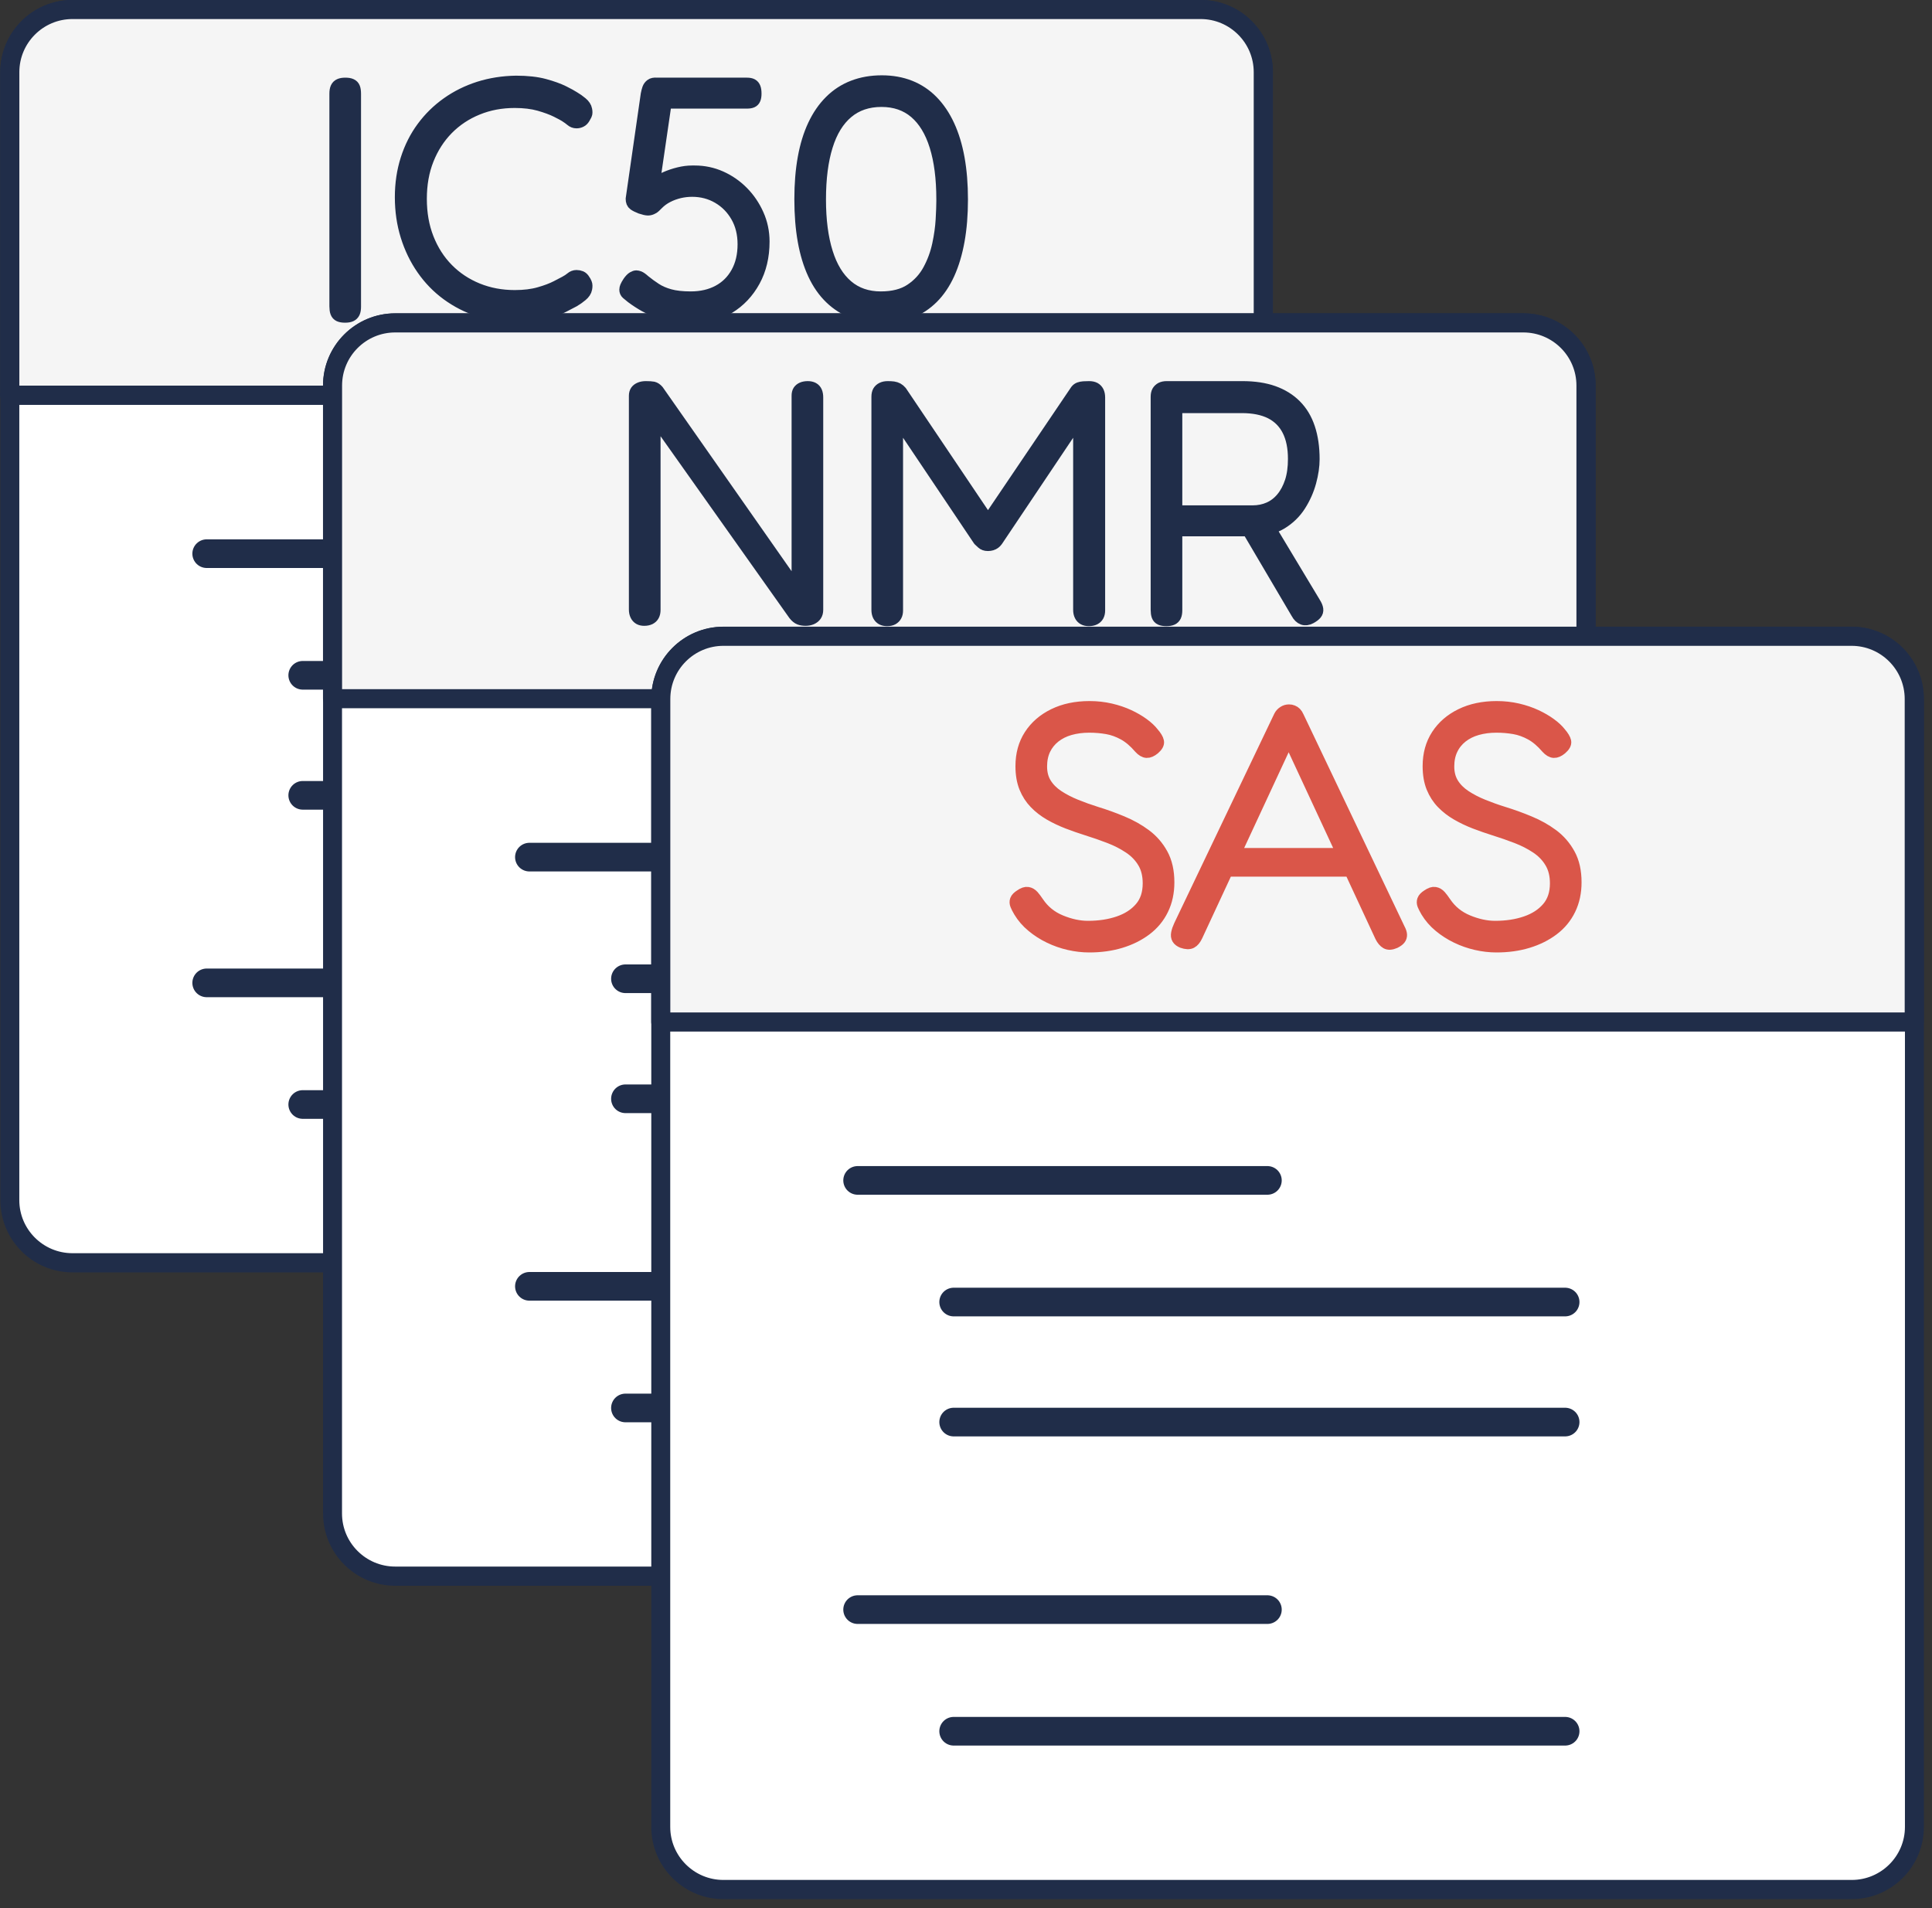 <?xml version="1.0" encoding="UTF-8" standalone="no"?>
<!DOCTYPE svg PUBLIC "-//W3C//DTD SVG 1.1//EN" "http://www.w3.org/Graphics/SVG/1.1/DTD/svg11.dtd">
<svg width="100%" height="100%" viewBox="0 0 81 80" version="1.1" xmlns="http://www.w3.org/2000/svg" xmlns:xlink="http://www.w3.org/1999/xlink" xml:space="preserve" xmlns:serif="http://www.serif.com/" style="fill-rule:evenodd;clip-rule:evenodd;stroke-linecap:round;stroke-linejoin:round;stroke-miterlimit:1.5;">
    <rect x="0" y="0" width="81" height="80" fill="#333333" stroke="none"/>
    <g id="Artboard1" transform="matrix(0.958,0,0,1,-3.413,-7.684)">
        <rect x="3.564" y="7.684" width="84.251" height="79.631" style="fill:none;"/>
        <clipPath id="_clip1">
            <rect x="3.564" y="7.684" width="84.251" height="79.631"/>
        </clipPath>
        <g clip-path="url(#_clip1)">
            <g transform="matrix(1.044,0,0,1,-32.523,-26.693)">
                <g transform="matrix(0.671,0,0,0.671,29.138,29.072)">
                    <g transform="matrix(1.409,0,0,1.427,2.285,0.278)">
                        <path d="M60.139,8.506C60.139,6.992 58.893,5.763 57.359,5.763L7.333,5.763C5.799,5.763 4.554,6.992 4.554,8.506L4.554,57.895C4.554,59.409 5.799,60.639 7.333,60.639L57.359,60.639C58.893,60.639 60.139,59.409 60.139,57.895L60.139,8.506Z" style="fill:white;stroke:rgb(32,45,73);stroke-width:0.84px;"/>
                    </g>
                    <g transform="matrix(1.49,0,0,1.49,-2.6,-3.545)">
                        <path d="M7.584,24.259L60.139,24.259L60.139,10.712C60.139,9.262 58.961,8.084 57.511,8.084L10.212,8.084C8.762,8.084 7.584,9.262 7.584,10.712L7.584,24.259Z" style="fill:rgb(245,245,245);stroke:rgb(32,45,73);stroke-width:0.8px;"/>
                    </g>
                    <g transform="matrix(1,0,0,1,0,14.899)">
                        <path d="M8.7,17.7L87,17.7" style="fill:none;fill-rule:nonzero;stroke:rgb(32,45,73);stroke-width:1.19px;stroke-linecap:butt;stroke-linejoin:miter;stroke-miterlimit:10;"/>
                    </g>
                    <g transform="matrix(1,0,0,1,0,-14.899)">
                        <path d="M21,57.4L46.6,57.4" style="fill:none;fill-rule:nonzero;stroke:rgb(32,45,73);stroke-width:1.79px;stroke-linejoin:miter;stroke-miterlimit:10;"/>
                    </g>
                    <g transform="matrix(1,0,0,1,0,-14.899)">
                        <path d="M27,65L65.2,65" style="fill:none;fill-rule:nonzero;stroke:rgb(32,45,73);stroke-width:1.79px;stroke-linejoin:miter;stroke-miterlimit:10;"/>
                    </g>
                    <g transform="matrix(1,0,0,1,0,-14.899)">
                        <path d="M27,72.5L65.2,72.5" style="fill:none;fill-rule:nonzero;stroke:rgb(32,45,73);stroke-width:1.79px;stroke-linejoin:miter;stroke-miterlimit:10;"/>
                    </g>
                    <g transform="matrix(1,0,0,1,0,11.919)">
                        <path d="M21,57.4L46.6,57.4" style="fill:none;fill-rule:nonzero;stroke:rgb(32,45,73);stroke-width:1.79px;stroke-linejoin:miter;stroke-miterlimit:10;"/>
                    </g>
                    <g transform="matrix(1,0,0,1,0,11.919)">
                        <path d="M27,65L65.2,65" style="fill:none;fill-rule:nonzero;stroke:rgb(32,45,73);stroke-width:1.79px;stroke-linejoin:miter;stroke-miterlimit:10;"/>
                    </g>
                </g>
                <g transform="matrix(1.668,0,0,1.668,-75.488,29.303)">
                    <path d="M74.65,11.003C74.589,11.003 74.54,10.995 74.503,10.978C74.467,10.961 74.442,10.933 74.428,10.894C74.414,10.855 74.407,10.805 74.407,10.743L74.407,5.396C74.407,5.334 74.415,5.285 74.432,5.249C74.449,5.212 74.475,5.186 74.512,5.169C74.548,5.152 74.597,5.144 74.658,5.144C74.72,5.144 74.769,5.152 74.805,5.169C74.842,5.186 74.867,5.212 74.881,5.249C74.895,5.285 74.902,5.337 74.902,5.404L74.902,10.752C74.902,10.813 74.894,10.862 74.877,10.899C74.86,10.935 74.833,10.961 74.797,10.978C74.761,10.995 74.712,11.003 74.65,11.003Z" style="fill:rgb(32,45,73);fill-rule:nonzero;stroke:rgb(32,45,73);stroke-width:0.3px;stroke-linecap:butt;stroke-miterlimit:2;"/>
                    <path d="M78.948,10.995C78.618,10.995 78.307,10.947 78.016,10.852C77.725,10.757 77.46,10.621 77.219,10.445C76.978,10.269 76.771,10.056 76.598,9.807C76.424,9.558 76.29,9.281 76.195,8.976C76.1,8.671 76.052,8.345 76.052,7.998C76.052,7.657 76.1,7.338 76.195,7.041C76.29,6.744 76.424,6.479 76.598,6.244C76.771,6.009 76.978,5.806 77.219,5.635C77.46,5.464 77.725,5.333 78.016,5.24C78.307,5.148 78.618,5.099 78.948,5.094C79.228,5.094 79.466,5.12 79.662,5.173C79.858,5.226 80.017,5.284 80.14,5.345C80.263,5.407 80.35,5.454 80.401,5.488C80.468,5.527 80.533,5.573 80.598,5.627C80.662,5.68 80.7,5.737 80.711,5.799C80.722,5.855 80.721,5.897 80.707,5.925C80.693,5.953 80.678,5.981 80.661,6.009C80.638,6.048 80.61,6.076 80.577,6.092C80.543,6.109 80.507,6.118 80.468,6.118C80.417,6.118 80.373,6.101 80.333,6.067C80.294,6.034 80.244,5.997 80.182,5.958C80.149,5.936 80.076,5.897 79.964,5.841C79.852,5.785 79.708,5.732 79.532,5.681C79.355,5.631 79.15,5.606 78.915,5.606C78.579,5.606 78.267,5.664 77.979,5.782C77.69,5.899 77.44,6.066 77.227,6.281C77.015,6.497 76.85,6.753 76.732,7.05C76.614,7.346 76.556,7.676 76.556,8.04C76.556,8.404 76.614,8.735 76.732,9.035C76.85,9.334 77.015,9.592 77.227,9.807C77.44,10.023 77.69,10.189 77.979,10.307C78.267,10.424 78.579,10.483 78.915,10.483C79.15,10.483 79.355,10.458 79.532,10.407C79.708,10.357 79.852,10.302 79.964,10.244C80.076,10.185 80.149,10.147 80.182,10.13C80.244,10.097 80.294,10.063 80.333,10.03C80.373,9.996 80.417,9.979 80.468,9.979C80.507,9.979 80.543,9.986 80.577,10C80.61,10.014 80.638,10.041 80.661,10.08C80.678,10.102 80.693,10.13 80.707,10.164C80.721,10.198 80.722,10.242 80.711,10.298C80.7,10.36 80.662,10.417 80.598,10.47C80.533,10.524 80.468,10.57 80.401,10.609C80.35,10.637 80.262,10.683 80.136,10.747C80.01,10.812 79.849,10.869 79.653,10.919C79.458,10.97 79.222,10.995 78.948,10.995Z" style="fill:rgb(32,45,73);fill-rule:nonzero;stroke:rgb(32,45,73);stroke-width:0.3px;stroke-linecap:butt;stroke-miterlimit:2;"/>
                    <path d="M83.397,11.02C83.23,11.02 83.076,11.009 82.936,10.987C82.796,10.964 82.664,10.932 82.541,10.89C82.418,10.848 82.301,10.796 82.189,10.735C82.077,10.673 81.965,10.6 81.853,10.517C81.802,10.477 81.763,10.445 81.735,10.42C81.707,10.395 81.693,10.363 81.693,10.323C81.693,10.301 81.699,10.276 81.71,10.248C81.721,10.22 81.744,10.181 81.777,10.13C81.816,10.074 81.853,10.037 81.886,10.017C81.92,9.997 81.948,9.988 81.97,9.988C81.987,9.988 82.011,9.993 82.042,10.004C82.072,10.016 82.116,10.046 82.172,10.097C82.261,10.17 82.355,10.238 82.453,10.302C82.551,10.367 82.67,10.419 82.81,10.458C82.95,10.497 83.126,10.517 83.339,10.517C83.602,10.517 83.833,10.463 84.031,10.357C84.23,10.251 84.385,10.097 84.497,9.895C84.609,9.694 84.665,9.456 84.665,9.182C84.665,8.919 84.608,8.686 84.493,8.485C84.378,8.284 84.223,8.125 84.027,8.011C83.831,7.896 83.613,7.839 83.372,7.839C83.266,7.839 83.16,7.851 83.053,7.876C82.947,7.902 82.848,7.938 82.755,7.986C82.663,8.033 82.58,8.093 82.508,8.166C82.474,8.2 82.45,8.223 82.436,8.237C82.422,8.251 82.404,8.264 82.382,8.275C82.343,8.298 82.303,8.309 82.264,8.309C82.225,8.309 82.163,8.295 82.079,8.267C82.007,8.239 81.951,8.211 81.912,8.183C81.872,8.155 81.853,8.107 81.853,8.04L82.231,5.413C82.242,5.357 82.254,5.309 82.268,5.27C82.282,5.231 82.306,5.198 82.34,5.173C82.373,5.148 82.421,5.138 82.482,5.144L84.749,5.144C84.805,5.144 84.848,5.152 84.879,5.169C84.91,5.186 84.932,5.212 84.946,5.249C84.96,5.285 84.967,5.334 84.967,5.396C84.967,5.452 84.96,5.496 84.946,5.53C84.932,5.564 84.91,5.587 84.879,5.601C84.848,5.615 84.805,5.622 84.749,5.622L82.709,5.622L82.407,7.688C82.496,7.615 82.596,7.555 82.705,7.507C82.814,7.459 82.926,7.422 83.041,7.394C83.155,7.366 83.266,7.352 83.372,7.352L83.439,7.352C83.669,7.352 83.887,7.398 84.094,7.49C84.301,7.583 84.485,7.71 84.644,7.872C84.804,8.034 84.931,8.222 85.026,8.435C85.121,8.647 85.169,8.874 85.169,9.115C85.169,9.49 85.09,9.82 84.934,10.105C84.777,10.391 84.566,10.614 84.3,10.777C84.034,10.939 83.733,11.02 83.397,11.02Z" style="fill:rgb(32,45,73);fill-rule:nonzero;stroke:rgb(32,45,73);stroke-width:0.3px;stroke-linecap:butt;stroke-miterlimit:2;"/>
                    <path d="M88.157,11.02C87.889,11.02 87.645,10.98 87.427,10.899C87.209,10.817 87.016,10.696 86.848,10.533C86.68,10.371 86.54,10.17 86.428,9.929C86.316,9.688 86.232,9.411 86.176,9.098C86.12,8.784 86.092,8.435 86.092,8.048C86.092,7.668 86.12,7.322 86.176,7.012C86.232,6.701 86.316,6.427 86.428,6.189C86.54,5.951 86.678,5.75 86.844,5.585C87.009,5.42 87.2,5.295 87.419,5.211C87.637,5.127 87.877,5.085 88.141,5.085C88.398,5.085 88.633,5.127 88.846,5.211C89.058,5.295 89.246,5.42 89.408,5.585C89.57,5.75 89.708,5.953 89.819,6.193C89.931,6.434 90.015,6.71 90.071,7.02C90.127,7.331 90.155,7.676 90.155,8.057C90.155,8.437 90.127,8.783 90.071,9.094C90.015,9.404 89.933,9.68 89.824,9.921C89.715,10.161 89.579,10.363 89.417,10.525C89.254,10.687 89.068,10.81 88.858,10.894C88.648,10.978 88.415,11.02 88.157,11.02ZM88.115,10.517C88.423,10.517 88.674,10.452 88.867,10.323C89.06,10.195 89.211,10.03 89.32,9.828C89.429,9.627 89.507,9.414 89.555,9.19C89.603,8.966 89.632,8.756 89.643,8.561C89.654,8.365 89.66,8.211 89.66,8.099L89.66,8.048C89.66,7.528 89.603,7.083 89.488,6.714C89.373,6.344 89.202,6.063 88.976,5.87C88.749,5.677 88.468,5.58 88.132,5.58C87.791,5.58 87.505,5.677 87.276,5.87C87.046,6.063 86.874,6.343 86.76,6.71C86.645,7.076 86.587,7.525 86.587,8.057C86.587,8.577 86.645,9.021 86.76,9.387C86.874,9.754 87.045,10.034 87.272,10.227C87.498,10.42 87.78,10.517 88.115,10.517Z" style="fill:rgb(32,45,73);fill-rule:nonzero;stroke:rgb(32,45,73);stroke-width:0.3px;stroke-linecap:butt;stroke-miterlimit:2;"/>
                </g>
            </g>
            <g transform="matrix(1.044,0,0,1,-18.4,-13.97)">
                <g transform="matrix(0.671,0,0,0.671,29.138,29.072)">
                    <g transform="matrix(1.409,0,0,1.427,2.285,0.897)">
                        <path d="M60.139,8.506C60.139,6.992 58.893,5.763 57.359,5.763L7.333,5.763C5.799,5.763 4.554,6.992 4.554,8.506L4.554,57.895C4.554,59.409 5.799,60.639 7.333,60.639L57.359,60.639C58.893,60.639 60.139,59.409 60.139,57.895L60.139,8.506Z" style="fill:white;stroke:rgb(32,45,73);stroke-width:0.84px;"/>
                    </g>
                    <g transform="matrix(1.49,0,0,1.49,-22.748,-22.501)">
                        <path d="M21.107,36.982L73.661,36.982L73.661,23.851C73.661,22.4 72.484,21.223 71.034,21.223L23.735,21.223C22.285,21.223 21.107,22.4 21.107,23.851L21.107,36.982Z" style="fill:rgb(245,245,245);stroke:rgb(32,45,73);stroke-width:0.8px;"/>
                    </g>
                    <g transform="matrix(1,0,0,1,0,-14.899)">
                        <path d="M21,57.4L46.6,57.4" style="fill:none;fill-rule:nonzero;stroke:rgb(32,45,73);stroke-width:1.79px;stroke-linejoin:miter;stroke-miterlimit:10;"/>
                    </g>
                    <g transform="matrix(1,0,0,1,0,-14.899)">
                        <path d="M27,65L65.2,65" style="fill:none;fill-rule:nonzero;stroke:rgb(32,45,73);stroke-width:1.79px;stroke-linejoin:miter;stroke-miterlimit:10;"/>
                    </g>
                    <g transform="matrix(1,0,0,1,0,-14.899)">
                        <path d="M27,72.5L65.2,72.5" style="fill:none;fill-rule:nonzero;stroke:rgb(32,45,73);stroke-width:1.79px;stroke-linejoin:miter;stroke-miterlimit:10;"/>
                    </g>
                    <g transform="matrix(1,0,0,1,0,11.919)">
                        <path d="M21,57.4L46.6,57.4" style="fill:none;fill-rule:nonzero;stroke:rgb(32,45,73);stroke-width:1.79px;stroke-linejoin:miter;stroke-miterlimit:10;"/>
                    </g>
                    <g transform="matrix(1,0,0,1,0,11.919)">
                        <path d="M27,65L65.2,65" style="fill:none;fill-rule:nonzero;stroke:rgb(32,45,73);stroke-width:1.79px;stroke-linejoin:miter;stroke-miterlimit:10;"/>
                    </g>
                </g>
                <g transform="matrix(1.668,0,0,1.668,-76.488,29.303)">
                    <path d="M74.658,10.995C74.608,10.995 74.566,10.985 74.533,10.966C74.499,10.946 74.472,10.917 74.453,10.878C74.433,10.838 74.423,10.791 74.423,10.735L74.423,5.362C74.423,5.312 74.435,5.271 74.457,5.24C74.479,5.21 74.512,5.186 74.554,5.169C74.596,5.152 74.644,5.144 74.7,5.144C74.784,5.144 74.846,5.148 74.885,5.156C74.924,5.165 74.964,5.191 75.003,5.236L78.512,10.248L78.512,5.362C78.512,5.312 78.521,5.271 78.541,5.24C78.561,5.21 78.59,5.186 78.629,5.169C78.668,5.152 78.716,5.144 78.772,5.144C78.822,5.144 78.866,5.154 78.902,5.173C78.938,5.193 78.965,5.222 78.982,5.261C78.999,5.301 79.007,5.348 79.007,5.404L79.007,10.743C79.007,10.799 78.994,10.845 78.969,10.882C78.944,10.918 78.909,10.946 78.864,10.966C78.82,10.985 78.769,10.995 78.713,10.995C78.657,10.995 78.607,10.987 78.562,10.97C78.517,10.953 78.473,10.917 78.428,10.861L74.919,5.908L74.919,10.743C74.919,10.799 74.909,10.845 74.889,10.882C74.87,10.918 74.84,10.946 74.801,10.966C74.762,10.985 74.714,10.995 74.658,10.995Z" style="fill:rgb(32,45,73);fill-rule:nonzero;stroke:rgb(32,45,73);stroke-width:0.3px;stroke-linecap:butt;stroke-miterlimit:2;"/>
                    <path d="M80.761,11.003C80.711,11.003 80.668,10.994 80.631,10.974C80.595,10.954 80.567,10.925 80.547,10.886C80.528,10.847 80.518,10.799 80.518,10.743L80.518,5.387C80.518,5.331 80.528,5.287 80.547,5.253C80.567,5.219 80.596,5.193 80.636,5.173C80.675,5.154 80.722,5.144 80.778,5.144C80.834,5.144 80.882,5.147 80.921,5.152C80.96,5.158 80.995,5.169 81.026,5.186C81.057,5.203 81.086,5.228 81.114,5.261L83.465,8.754L83.129,8.754L85.513,5.228C85.535,5.2 85.562,5.18 85.593,5.169C85.623,5.158 85.66,5.151 85.702,5.148C85.744,5.145 85.79,5.144 85.84,5.144C85.896,5.144 85.942,5.154 85.979,5.173C86.015,5.193 86.043,5.222 86.063,5.261C86.082,5.301 86.092,5.348 86.092,5.404L86.092,10.76C86.092,10.81 86.082,10.854 86.063,10.89C86.043,10.926 86.014,10.954 85.975,10.974C85.935,10.994 85.888,11.003 85.832,11.003C85.782,11.003 85.738,10.994 85.702,10.974C85.665,10.954 85.637,10.925 85.618,10.886C85.598,10.847 85.588,10.799 85.588,10.743L85.588,5.925L83.523,9.005C83.507,9.028 83.487,9.047 83.465,9.064C83.442,9.081 83.417,9.094 83.389,9.102C83.361,9.11 83.33,9.115 83.297,9.115C83.263,9.115 83.235,9.11 83.213,9.102C83.19,9.094 83.169,9.081 83.15,9.064C83.13,9.047 83.104,9.022 83.07,8.989L81.013,5.925L81.013,10.76C81.013,10.81 81.004,10.854 80.984,10.89C80.964,10.926 80.936,10.954 80.9,10.974C80.864,10.994 80.817,11.003 80.761,11.003Z" style="fill:rgb(32,45,73);fill-rule:nonzero;stroke:rgb(32,45,73);stroke-width:0.3px;stroke-linecap:butt;stroke-miterlimit:2;"/>
                    <path d="M87.78,11.003C87.718,11.003 87.669,10.995 87.633,10.978C87.596,10.961 87.571,10.933 87.557,10.894C87.543,10.855 87.536,10.805 87.536,10.743L87.536,5.387C87.536,5.331 87.546,5.287 87.565,5.253C87.585,5.219 87.613,5.193 87.649,5.173C87.686,5.154 87.732,5.144 87.788,5.144L89.694,5.144C89.99,5.144 90.249,5.183 90.47,5.261C90.691,5.34 90.877,5.454 91.028,5.606C91.179,5.757 91.293,5.946 91.368,6.172C91.444,6.399 91.482,6.661 91.482,6.957C91.482,7.131 91.454,7.321 91.398,7.528C91.342,7.735 91.255,7.931 91.137,8.116C91.02,8.3 90.865,8.451 90.672,8.569C90.478,8.686 90.242,8.745 89.962,8.745L88.031,8.745L88.031,10.752C88.031,10.813 88.023,10.862 88.006,10.899C87.989,10.935 87.963,10.961 87.926,10.978C87.89,10.995 87.841,11.003 87.78,11.003ZM91.406,10.945C91.333,10.984 91.268,10.992 91.209,10.97C91.15,10.947 91.101,10.9 91.062,10.827L89.786,8.661L90.306,8.569L91.507,10.567C91.546,10.628 91.568,10.682 91.574,10.726C91.58,10.771 91.568,10.81 91.54,10.844C91.512,10.878 91.468,10.911 91.406,10.945ZM88.031,8.267L89.945,8.267C90.096,8.267 90.235,8.239 90.361,8.183C90.487,8.127 90.596,8.043 90.688,7.931C90.781,7.819 90.853,7.682 90.907,7.52C90.96,7.357 90.986,7.167 90.986,6.949C90.986,6.663 90.937,6.424 90.839,6.231C90.741,6.038 90.596,5.892 90.403,5.794C90.21,5.697 89.968,5.648 89.677,5.648L88.031,5.648L88.031,8.267Z" style="fill:rgb(32,45,73);fill-rule:nonzero;stroke:rgb(32,45,73);stroke-width:0.3px;stroke-linecap:butt;stroke-miterlimit:2;"/>
                </g>
            </g>
            <g transform="matrix(1.044,0,0,1,-4.036,-0.416)">
                <g transform="matrix(0.671,0,0,0.671,29.138,29.072)">
                    <g transform="matrix(1.409,0,0,1.427,2.285,0.278)">
                        <path d="M60.139,8.506C60.139,6.992 58.893,5.763 57.359,5.763L7.333,5.763C5.799,5.763 4.554,6.992 4.554,8.506L4.554,57.895C4.554,59.409 5.799,60.639 7.333,60.639L57.359,60.639C58.893,60.639 60.139,59.409 60.139,57.895L60.139,8.506Z" style="fill:white;stroke:rgb(32,45,73);stroke-width:0.84px;"/>
                    </g>
                    <g transform="matrix(1.49,0,0,1.49,-43.24,-42.695)">
                        <path d="M34.861,50.536L87.416,50.536L87.416,36.989C87.416,35.539 86.238,34.361 84.788,34.361L37.489,34.361C36.039,34.361 34.861,35.539 34.861,36.989L34.861,50.536Z" style="fill:rgb(245,245,245);stroke:rgb(32,45,73);stroke-width:0.8px;"/>
                    </g>
                    <g transform="matrix(1,0,0,1,0,-14.899)">
                        <path d="M21,57.4L46.6,57.4" style="fill:none;fill-rule:nonzero;stroke:rgb(32,45,73);stroke-width:1.79px;stroke-linejoin:miter;stroke-miterlimit:10;"/>
                    </g>
                    <g transform="matrix(1,0,0,1,0,-14.899)">
                        <path d="M27,65L65.2,65" style="fill:none;fill-rule:nonzero;stroke:rgb(32,45,73);stroke-width:1.79px;stroke-linejoin:miter;stroke-miterlimit:10;"/>
                    </g>
                    <g transform="matrix(1,0,0,1,0,-14.899)">
                        <path d="M27,72.5L65.2,72.5" style="fill:none;fill-rule:nonzero;stroke:rgb(32,45,73);stroke-width:1.79px;stroke-linejoin:miter;stroke-miterlimit:10;"/>
                    </g>
                    <g transform="matrix(1,0,0,1,0,11.919)">
                        <path d="M21,57.4L46.6,57.4" style="fill:none;fill-rule:nonzero;stroke:rgb(32,45,73);stroke-width:1.79px;stroke-linejoin:miter;stroke-miterlimit:10;"/>
                    </g>
                    <g transform="matrix(1,0,0,1,0,11.919)">
                        <path d="M27,65L65.2,65" style="fill:none;fill-rule:nonzero;stroke:rgb(32,45,73);stroke-width:1.79px;stroke-linejoin:miter;stroke-miterlimit:10;"/>
                    </g>
                </g>
                <g transform="matrix(1.668,0,0,1.668,-73.917,29.303)">
                    <path d="M76.052,11.079C75.884,11.079 75.715,11.059 75.544,11.02C75.373,10.981 75.21,10.924 75.053,10.848C74.896,10.773 74.752,10.68 74.621,10.571C74.489,10.462 74.381,10.337 74.298,10.198C74.258,10.13 74.23,10.076 74.214,10.034C74.197,9.992 74.195,9.951 74.209,9.912C74.223,9.873 74.261,9.834 74.323,9.795C74.395,9.744 74.457,9.723 74.507,9.732C74.558,9.74 74.603,9.767 74.642,9.811C74.681,9.856 74.723,9.912 74.768,9.979C74.908,10.186 75.096,10.339 75.334,10.437C75.572,10.535 75.8,10.584 76.018,10.584C76.304,10.584 76.561,10.545 76.791,10.466C77.02,10.388 77.204,10.269 77.341,10.109C77.478,9.95 77.546,9.744 77.546,9.492C77.546,9.285 77.503,9.109 77.416,8.964C77.329,8.818 77.211,8.695 77.059,8.594C76.908,8.493 76.742,8.408 76.56,8.338C76.378,8.268 76.189,8.202 75.993,8.141C75.831,8.09 75.67,8.034 75.511,7.973C75.351,7.911 75.201,7.84 75.061,7.759C74.922,7.678 74.798,7.583 74.692,7.473C74.586,7.364 74.502,7.234 74.44,7.083C74.379,6.932 74.348,6.753 74.348,6.546C74.348,6.249 74.419,5.99 74.562,5.769C74.705,5.548 74.905,5.375 75.162,5.249C75.42,5.123 75.719,5.06 76.06,5.06C76.245,5.06 76.421,5.08 76.589,5.119C76.757,5.158 76.91,5.21 77.047,5.274C77.184,5.338 77.304,5.408 77.408,5.484C77.511,5.559 77.594,5.636 77.655,5.715C77.728,5.799 77.77,5.869 77.781,5.925C77.793,5.981 77.759,6.042 77.681,6.109C77.613,6.165 77.552,6.192 77.496,6.189C77.44,6.186 77.381,6.151 77.32,6.084C77.191,5.933 77.058,5.82 76.921,5.744C76.784,5.669 76.644,5.618 76.501,5.593C76.358,5.568 76.209,5.555 76.052,5.555C75.879,5.555 75.718,5.576 75.569,5.618C75.421,5.66 75.292,5.725 75.183,5.811C75.074,5.898 74.99,6.003 74.931,6.126C74.873,6.249 74.843,6.392 74.843,6.554C74.843,6.722 74.881,6.866 74.957,6.987C75.032,7.107 75.136,7.21 75.267,7.297C75.399,7.384 75.547,7.461 75.712,7.528C75.877,7.595 76.049,7.657 76.228,7.713C76.447,7.78 76.663,7.858 76.879,7.948C77.094,8.037 77.289,8.146 77.462,8.275C77.636,8.404 77.776,8.565 77.882,8.758C77.988,8.951 78.042,9.187 78.042,9.467C78.042,9.719 77.993,9.946 77.895,10.147C77.797,10.349 77.657,10.518 77.475,10.655C77.293,10.792 77.082,10.897 76.841,10.97C76.6,11.043 76.337,11.079 76.052,11.079Z" style="fill:rgb(218,86,73);fill-rule:nonzero;stroke:rgb(218,86,73);stroke-width:0.3px;stroke-linecap:butt;stroke-miterlimit:2;"/>
                    <path d="M83.842,10.642C83.87,10.693 83.886,10.739 83.889,10.781C83.891,10.823 83.88,10.859 83.855,10.89C83.83,10.921 83.789,10.95 83.733,10.978C83.644,11.017 83.572,11.022 83.519,10.991C83.466,10.96 83.42,10.906 83.381,10.827L81.064,5.841L78.755,10.81C78.716,10.894 78.67,10.95 78.617,10.978C78.563,11.006 78.489,11.003 78.394,10.97C78.338,10.947 78.299,10.918 78.277,10.882C78.254,10.845 78.249,10.799 78.26,10.743C78.271,10.687 78.293,10.623 78.327,10.55L80.837,5.295C80.859,5.25 80.892,5.214 80.934,5.186C80.976,5.158 81.022,5.144 81.072,5.144C81.106,5.144 81.136,5.149 81.164,5.161C81.192,5.172 81.218,5.189 81.24,5.211C81.262,5.233 81.282,5.264 81.299,5.303L83.842,10.642ZM79.402,9.173L79.569,8.754L82.575,8.754L82.734,9.173L79.402,9.173Z" style="fill:rgb(218,86,73);fill-rule:nonzero;stroke:rgb(218,86,73);stroke-width:0.3px;stroke-linecap:butt;stroke-miterlimit:2;"/>
                    <path d="M86.285,11.079C86.117,11.079 85.948,11.059 85.777,11.02C85.607,10.981 85.443,10.924 85.286,10.848C85.13,10.773 84.985,10.68 84.854,10.571C84.722,10.462 84.615,10.337 84.531,10.198C84.492,10.13 84.464,10.076 84.447,10.034C84.43,9.992 84.429,9.951 84.443,9.912C84.457,9.873 84.494,9.834 84.556,9.795C84.629,9.744 84.69,9.723 84.741,9.732C84.791,9.74 84.836,9.767 84.875,9.811C84.914,9.856 84.956,9.912 85.001,9.979C85.141,10.186 85.33,10.339 85.568,10.437C85.805,10.535 86.033,10.584 86.252,10.584C86.537,10.584 86.795,10.545 87.024,10.466C87.253,10.388 87.437,10.269 87.574,10.109C87.711,9.95 87.78,9.744 87.78,9.492C87.78,9.285 87.736,9.109 87.649,8.964C87.563,8.818 87.444,8.695 87.293,8.594C87.142,8.493 86.975,8.408 86.793,8.338C86.611,8.268 86.422,8.202 86.226,8.141C86.064,8.09 85.903,8.034 85.744,7.973C85.584,7.911 85.435,7.84 85.295,7.759C85.155,7.678 85.032,7.583 84.925,7.473C84.819,7.364 84.735,7.234 84.673,7.083C84.612,6.932 84.581,6.753 84.581,6.546C84.581,6.249 84.652,5.99 84.795,5.769C84.938,5.548 85.138,5.375 85.395,5.249C85.653,5.123 85.952,5.06 86.294,5.06C86.478,5.06 86.655,5.08 86.823,5.119C86.99,5.158 87.143,5.21 87.28,5.274C87.417,5.338 87.537,5.408 87.641,5.484C87.745,5.559 87.827,5.636 87.889,5.715C87.961,5.799 88.003,5.869 88.015,5.925C88.026,5.981 87.992,6.042 87.914,6.109C87.847,6.165 87.785,6.192 87.729,6.189C87.673,6.186 87.614,6.151 87.553,6.084C87.424,5.933 87.291,5.82 87.154,5.744C87.017,5.669 86.877,5.618 86.734,5.593C86.592,5.568 86.442,5.555 86.285,5.555C86.112,5.555 85.951,5.576 85.803,5.618C85.654,5.66 85.526,5.725 85.416,5.811C85.307,5.898 85.223,6.003 85.165,6.126C85.106,6.249 85.076,6.392 85.076,6.554C85.076,6.722 85.114,6.866 85.19,6.987C85.265,7.107 85.369,7.21 85.5,7.297C85.632,7.384 85.78,7.461 85.945,7.528C86.11,7.595 86.282,7.657 86.462,7.713C86.68,7.78 86.897,7.858 87.112,7.948C87.328,8.037 87.522,8.146 87.696,8.275C87.869,8.404 88.009,8.565 88.115,8.758C88.222,8.951 88.275,9.187 88.275,9.467C88.275,9.719 88.226,9.946 88.128,10.147C88.03,10.349 87.89,10.518 87.708,10.655C87.526,10.792 87.315,10.897 87.074,10.97C86.834,11.043 86.571,11.079 86.285,11.079Z" style="fill:rgb(218,86,73);fill-rule:nonzero;stroke:rgb(218,86,73);stroke-width:0.3px;stroke-linecap:butt;stroke-miterlimit:2;"/>
                </g>
            </g>
        </g>
    </g>
</svg>
